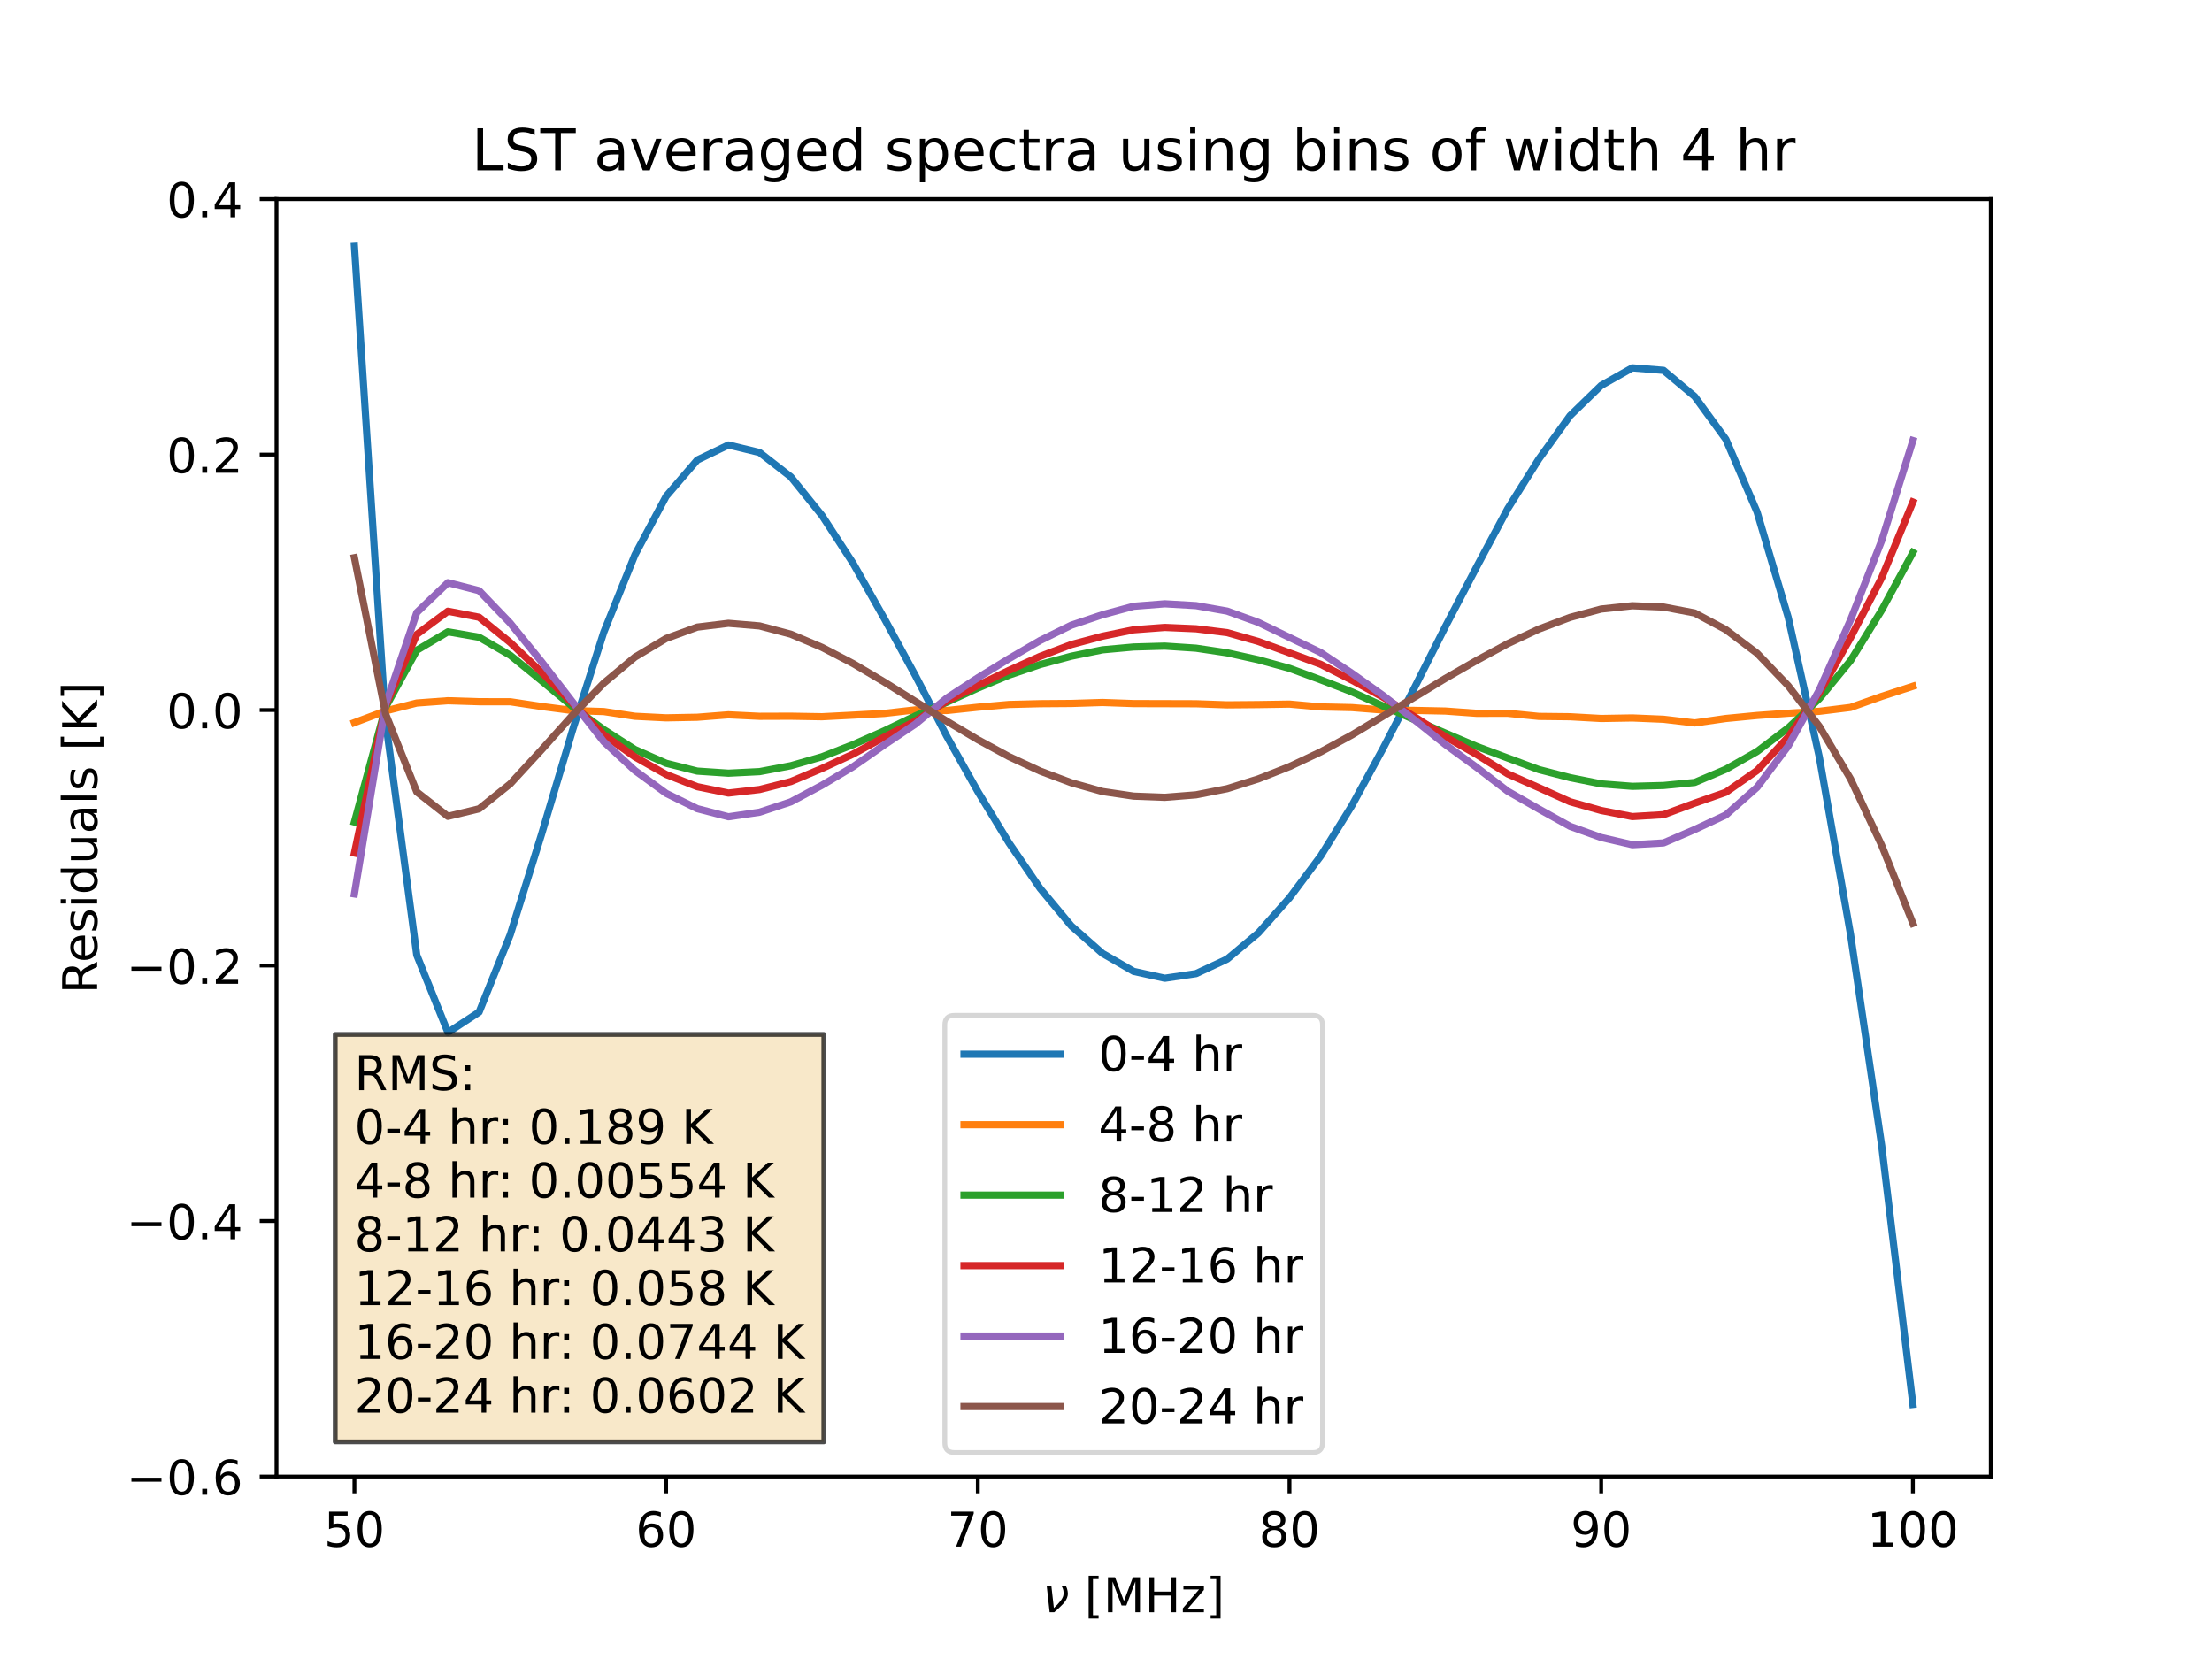 <?xml version="1.0" encoding="utf-8" standalone="no"?>
<!DOCTYPE svg PUBLIC "-//W3C//DTD SVG 1.1//EN"
  "http://www.w3.org/Graphics/SVG/1.1/DTD/svg11.dtd">
<!-- Created with matplotlib (https://matplotlib.org/) -->
<svg height="345.6pt" version="1.1" viewBox="0 0 460.8 345.6" width="460.8pt" xmlns="http://www.w3.org/2000/svg" xmlns:xlink="http://www.w3.org/1999/xlink">
 <defs>
  <style type="text/css">*{stroke-linecap:butt;stroke-linejoin:round;}</style>
 </defs>
 <g id="figure_1">
  <g id="patch_1">
   <path d="M 0 345.6 
L 460.8 345.6 
L 460.8 0 
L 0 0 
z
" style="fill:#ffffff;"/>
  </g>
  <g id="axes_1">
   <g id="patch_2">
    <path d="M 57.6 307.584 
L 414.72 307.584 
L 414.72 41.472 
L 57.6 41.472 
z
" style="fill:#ffffff;"/>
   </g>
   <g id="matplotlib.axis_1">
    <g id="xtick_1">
     <g id="line2d_1">
      <defs>
       <path d="M 0 0 
L 0 3.5 
" id="m7e83d62413" style="stroke:#000000;stroke-width:0.8;"/>
      </defs>
      <g>
       <use style="stroke:#000000;stroke-width:0.8;" x="73.833" xlink:href="#m7e83d62413" y="307.584"/>
      </g>
     </g>
     <g id="text_1">
      <!-- 50 -->
      <g transform="translate(67.47 322.182)scale(0.1 -0.1)">
       <defs>
        <path d="M 10.797 72.906 
L 49.516 72.906 
L 49.516 64.594 
L 19.828 64.594 
L 19.828 46.734 
Q 21.969 47.469 24.109 47.828 
Q 26.266 48.188 28.422 48.188 
Q 40.625 48.188 47.75 41.5 
Q 54.891 34.812 54.891 23.391 
Q 54.891 11.625 47.562 5.094 
Q 40.234 -1.422 26.906 -1.422 
Q 22.312 -1.422 17.547 -0.641 
Q 12.797 0.141 7.719 1.703 
L 7.719 11.625 
Q 12.109 9.234 16.797 8.062 
Q 21.484 6.891 26.703 6.891 
Q 35.156 6.891 40.078 11.328 
Q 45.016 15.766 45.016 23.391 
Q 45.016 31 40.078 35.438 
Q 35.156 39.891 26.703 39.891 
Q 22.75 39.891 18.812 39.016 
Q 14.891 38.141 10.797 36.281 
z
" id="DejaVuSans-53"/>
        <path d="M 31.781 66.406 
Q 24.172 66.406 20.328 58.906 
Q 16.5 51.422 16.5 36.375 
Q 16.5 21.391 20.328 13.891 
Q 24.172 6.391 31.781 6.391 
Q 39.453 6.391 43.281 13.891 
Q 47.125 21.391 47.125 36.375 
Q 47.125 51.422 43.281 58.906 
Q 39.453 66.406 31.781 66.406 
z
M 31.781 74.219 
Q 44.047 74.219 50.516 64.516 
Q 56.984 54.828 56.984 36.375 
Q 56.984 17.969 50.516 8.266 
Q 44.047 -1.422 31.781 -1.422 
Q 19.531 -1.422 13.062 8.266 
Q 6.594 17.969 6.594 36.375 
Q 6.594 54.828 13.062 64.516 
Q 19.531 74.219 31.781 74.219 
z
" id="DejaVuSans-48"/>
       </defs>
       <use xlink:href="#DejaVuSans-53"/>
       <use x="63.623" xlink:href="#DejaVuSans-48"/>
      </g>
     </g>
    </g>
    <g id="xtick_2">
     <g id="line2d_2">
      <g>
       <use style="stroke:#000000;stroke-width:0.8;" x="138.764" xlink:href="#m7e83d62413" y="307.584"/>
      </g>
     </g>
     <g id="text_2">
      <!-- 60 -->
      <g transform="translate(132.401 322.182)scale(0.1 -0.1)">
       <defs>
        <path d="M 33.016 40.375 
Q 26.375 40.375 22.484 35.828 
Q 18.609 31.297 18.609 23.391 
Q 18.609 15.531 22.484 10.953 
Q 26.375 6.391 33.016 6.391 
Q 39.656 6.391 43.531 10.953 
Q 47.406 15.531 47.406 23.391 
Q 47.406 31.297 43.531 35.828 
Q 39.656 40.375 33.016 40.375 
z
M 52.594 71.297 
L 52.594 62.312 
Q 48.875 64.062 45.094 64.984 
Q 41.312 65.922 37.594 65.922 
Q 27.828 65.922 22.672 59.328 
Q 17.531 52.734 16.797 39.406 
Q 19.672 43.656 24.016 45.922 
Q 28.375 48.188 33.594 48.188 
Q 44.578 48.188 50.953 41.516 
Q 57.328 34.859 57.328 23.391 
Q 57.328 12.156 50.688 5.359 
Q 44.047 -1.422 33.016 -1.422 
Q 20.359 -1.422 13.672 8.266 
Q 6.984 17.969 6.984 36.375 
Q 6.984 53.656 15.188 63.938 
Q 23.391 74.219 37.203 74.219 
Q 40.922 74.219 44.703 73.484 
Q 48.484 72.75 52.594 71.297 
z
" id="DejaVuSans-54"/>
       </defs>
       <use xlink:href="#DejaVuSans-54"/>
       <use x="63.623" xlink:href="#DejaVuSans-48"/>
      </g>
     </g>
    </g>
    <g id="xtick_3">
     <g id="line2d_3">
      <g>
       <use style="stroke:#000000;stroke-width:0.8;" x="203.695" xlink:href="#m7e83d62413" y="307.584"/>
      </g>
     </g>
     <g id="text_3">
      <!-- 70 -->
      <g transform="translate(197.332 322.182)scale(0.1 -0.1)">
       <defs>
        <path d="M 8.203 72.906 
L 55.078 72.906 
L 55.078 68.703 
L 28.609 0 
L 18.312 0 
L 43.219 64.594 
L 8.203 64.594 
z
" id="DejaVuSans-55"/>
       </defs>
       <use xlink:href="#DejaVuSans-55"/>
       <use x="63.623" xlink:href="#DejaVuSans-48"/>
      </g>
     </g>
    </g>
    <g id="xtick_4">
     <g id="line2d_4">
      <g>
       <use style="stroke:#000000;stroke-width:0.8;" x="268.625" xlink:href="#m7e83d62413" y="307.584"/>
      </g>
     </g>
     <g id="text_4">
      <!-- 80 -->
      <g transform="translate(262.263 322.182)scale(0.1 -0.1)">
       <defs>
        <path d="M 31.781 34.625 
Q 24.75 34.625 20.719 30.859 
Q 16.703 27.094 16.703 20.516 
Q 16.703 13.922 20.719 10.156 
Q 24.75 6.391 31.781 6.391 
Q 38.812 6.391 42.859 10.172 
Q 46.922 13.969 46.922 20.516 
Q 46.922 27.094 42.891 30.859 
Q 38.875 34.625 31.781 34.625 
z
M 21.922 38.812 
Q 15.578 40.375 12.031 44.719 
Q 8.5 49.078 8.5 55.328 
Q 8.5 64.062 14.719 69.141 
Q 20.953 74.219 31.781 74.219 
Q 42.672 74.219 48.875 69.141 
Q 55.078 64.062 55.078 55.328 
Q 55.078 49.078 51.531 44.719 
Q 48 40.375 41.703 38.812 
Q 48.828 37.156 52.797 32.312 
Q 56.781 27.484 56.781 20.516 
Q 56.781 9.906 50.312 4.234 
Q 43.844 -1.422 31.781 -1.422 
Q 19.734 -1.422 13.25 4.234 
Q 6.781 9.906 6.781 20.516 
Q 6.781 27.484 10.781 32.312 
Q 14.797 37.156 21.922 38.812 
z
M 18.312 54.391 
Q 18.312 48.734 21.844 45.562 
Q 25.391 42.391 31.781 42.391 
Q 38.141 42.391 41.719 45.562 
Q 45.312 48.734 45.312 54.391 
Q 45.312 60.062 41.719 63.234 
Q 38.141 66.406 31.781 66.406 
Q 25.391 66.406 21.844 63.234 
Q 18.312 60.062 18.312 54.391 
z
" id="DejaVuSans-56"/>
       </defs>
       <use xlink:href="#DejaVuSans-56"/>
       <use x="63.623" xlink:href="#DejaVuSans-48"/>
      </g>
     </g>
    </g>
    <g id="xtick_5">
     <g id="line2d_5">
      <g>
       <use style="stroke:#000000;stroke-width:0.8;" x="333.556" xlink:href="#m7e83d62413" y="307.584"/>
      </g>
     </g>
     <g id="text_5">
      <!-- 90 -->
      <g transform="translate(327.194 322.182)scale(0.1 -0.1)">
       <defs>
        <path d="M 10.984 1.516 
L 10.984 10.5 
Q 14.703 8.734 18.5 7.812 
Q 22.312 6.891 25.984 6.891 
Q 35.75 6.891 40.891 13.453 
Q 46.047 20.016 46.781 33.406 
Q 43.953 29.203 39.594 26.953 
Q 35.25 24.703 29.984 24.703 
Q 19.047 24.703 12.672 31.312 
Q 6.297 37.938 6.297 49.422 
Q 6.297 60.641 12.938 67.422 
Q 19.578 74.219 30.609 74.219 
Q 43.266 74.219 49.922 64.516 
Q 56.594 54.828 56.594 36.375 
Q 56.594 19.141 48.406 8.859 
Q 40.234 -1.422 26.422 -1.422 
Q 22.703 -1.422 18.891 -0.688 
Q 15.094 0.047 10.984 1.516 
z
M 30.609 32.422 
Q 37.25 32.422 41.125 36.953 
Q 45.016 41.5 45.016 49.422 
Q 45.016 57.281 41.125 61.844 
Q 37.25 66.406 30.609 66.406 
Q 23.969 66.406 20.094 61.844 
Q 16.219 57.281 16.219 49.422 
Q 16.219 41.5 20.094 36.953 
Q 23.969 32.422 30.609 32.422 
z
" id="DejaVuSans-57"/>
       </defs>
       <use xlink:href="#DejaVuSans-57"/>
       <use x="63.623" xlink:href="#DejaVuSans-48"/>
      </g>
     </g>
    </g>
    <g id="xtick_6">
     <g id="line2d_6">
      <g>
       <use style="stroke:#000000;stroke-width:0.8;" x="398.487" xlink:href="#m7e83d62413" y="307.584"/>
      </g>
     </g>
     <g id="text_6">
      <!-- 100 -->
      <g transform="translate(388.944 322.182)scale(0.1 -0.1)">
       <defs>
        <path d="M 12.406 8.297 
L 28.516 8.297 
L 28.516 63.922 
L 10.984 60.406 
L 10.984 69.391 
L 28.422 72.906 
L 38.281 72.906 
L 38.281 8.297 
L 54.391 8.297 
L 54.391 0 
L 12.406 0 
z
" id="DejaVuSans-49"/>
       </defs>
       <use xlink:href="#DejaVuSans-49"/>
       <use x="63.623" xlink:href="#DejaVuSans-48"/>
       <use x="127.246" xlink:href="#DejaVuSans-48"/>
      </g>
     </g>
    </g>
    <g id="text_7">
     <!-- $\nu$ [MHz] -->
     <g transform="translate(217.16 335.861)scale(0.1 -0.1)">
      <defs>
       <path d="M 14.984 0 
L 8.938 54.688 
L 18.609 54.688 
L 23.781 8.797 
Q 30.812 14.844 37.359 23.25 
Q 42.281 29.547 43.562 35.016 
Q 44.141 37.594 43.891 42.484 
Q 43.656 48.297 39.75 54.688 
L 48.828 54.688 
L 48.828 54.688 
Q 51.375 50.344 52.391 44.281 
Q 53.375 38.719 52.641 34.906 
Q 50.781 25.344 42.484 16.797 
Q 31.641 5.672 24.562 0 
z
" id="DejaVuSans-Oblique-957"/>
       <path id="DejaVuSans-32"/>
       <path d="M 8.594 75.984 
L 29.297 75.984 
L 29.297 69 
L 17.578 69 
L 17.578 -6.203 
L 29.297 -6.203 
L 29.297 -13.188 
L 8.594 -13.188 
z
" id="DejaVuSans-91"/>
       <path d="M 9.812 72.906 
L 24.516 72.906 
L 43.109 23.297 
L 61.812 72.906 
L 76.516 72.906 
L 76.516 0 
L 66.891 0 
L 66.891 64.016 
L 48.094 14.016 
L 38.188 14.016 
L 19.391 64.016 
L 19.391 0 
L 9.812 0 
z
" id="DejaVuSans-77"/>
       <path d="M 9.812 72.906 
L 19.672 72.906 
L 19.672 43.016 
L 55.516 43.016 
L 55.516 72.906 
L 65.375 72.906 
L 65.375 0 
L 55.516 0 
L 55.516 34.719 
L 19.672 34.719 
L 19.672 0 
L 9.812 0 
z
" id="DejaVuSans-72"/>
       <path d="M 5.516 54.688 
L 48.188 54.688 
L 48.188 46.484 
L 14.406 7.172 
L 48.188 7.172 
L 48.188 0 
L 4.297 0 
L 4.297 8.203 
L 38.094 47.516 
L 5.516 47.516 
z
" id="DejaVuSans-122"/>
       <path d="M 30.422 75.984 
L 30.422 -13.188 
L 9.719 -13.188 
L 9.719 -6.203 
L 21.391 -6.203 
L 21.391 69 
L 9.719 69 
L 9.719 75.984 
z
" id="DejaVuSans-93"/>
      </defs>
      <use transform="translate(0 0.016)" xlink:href="#DejaVuSans-Oblique-957"/>
      <use transform="translate(55.859 0.016)" xlink:href="#DejaVuSans-32"/>
      <use transform="translate(87.646 0.016)" xlink:href="#DejaVuSans-91"/>
      <use transform="translate(126.66 0.016)" xlink:href="#DejaVuSans-77"/>
      <use transform="translate(212.939 0.016)" xlink:href="#DejaVuSans-72"/>
      <use transform="translate(288.135 0.016)" xlink:href="#DejaVuSans-122"/>
      <use transform="translate(340.625 0.016)" xlink:href="#DejaVuSans-93"/>
     </g>
    </g>
   </g>
   <g id="matplotlib.axis_2">
    <g id="ytick_1">
     <g id="line2d_7">
      <defs>
       <path d="M 0 0 
L -3.5 0 
" id="mbd86c0ea29" style="stroke:#000000;stroke-width:0.8;"/>
      </defs>
      <g>
       <use style="stroke:#000000;stroke-width:0.8;" x="57.6" xlink:href="#mbd86c0ea29" y="307.584"/>
      </g>
     </g>
     <g id="text_8">
      <!-- −0.6 -->
      <g transform="translate(26.317 311.383)scale(0.1 -0.1)">
       <defs>
        <path d="M 10.594 35.5 
L 73.188 35.5 
L 73.188 27.203 
L 10.594 27.203 
z
" id="DejaVuSans-8722"/>
        <path d="M 10.688 12.406 
L 21 12.406 
L 21 0 
L 10.688 0 
z
" id="DejaVuSans-46"/>
       </defs>
       <use xlink:href="#DejaVuSans-8722"/>
       <use x="83.789" xlink:href="#DejaVuSans-48"/>
       <use x="147.412" xlink:href="#DejaVuSans-46"/>
       <use x="179.199" xlink:href="#DejaVuSans-54"/>
      </g>
     </g>
    </g>
    <g id="ytick_2">
     <g id="line2d_8">
      <g>
       <use style="stroke:#000000;stroke-width:0.8;" x="57.6" xlink:href="#mbd86c0ea29" y="254.362"/>
      </g>
     </g>
     <g id="text_9">
      <!-- −0.4 -->
      <g transform="translate(26.317 258.161)scale(0.1 -0.1)">
       <defs>
        <path d="M 37.797 64.312 
L 12.891 25.391 
L 37.797 25.391 
z
M 35.203 72.906 
L 47.609 72.906 
L 47.609 25.391 
L 58.016 25.391 
L 58.016 17.188 
L 47.609 17.188 
L 47.609 0 
L 37.797 0 
L 37.797 17.188 
L 4.891 17.188 
L 4.891 26.703 
z
" id="DejaVuSans-52"/>
       </defs>
       <use xlink:href="#DejaVuSans-8722"/>
       <use x="83.789" xlink:href="#DejaVuSans-48"/>
       <use x="147.412" xlink:href="#DejaVuSans-46"/>
       <use x="179.199" xlink:href="#DejaVuSans-52"/>
      </g>
     </g>
    </g>
    <g id="ytick_3">
     <g id="line2d_9">
      <g>
       <use style="stroke:#000000;stroke-width:0.8;" x="57.6" xlink:href="#mbd86c0ea29" y="201.139"/>
      </g>
     </g>
     <g id="text_10">
      <!-- −0.2 -->
      <g transform="translate(26.317 204.938)scale(0.1 -0.1)">
       <defs>
        <path d="M 19.188 8.297 
L 53.609 8.297 
L 53.609 0 
L 7.328 0 
L 7.328 8.297 
Q 12.938 14.109 22.625 23.891 
Q 32.328 33.688 34.812 36.531 
Q 39.547 41.844 41.422 45.531 
Q 43.312 49.219 43.312 52.781 
Q 43.312 58.594 39.234 62.25 
Q 35.156 65.922 28.609 65.922 
Q 23.969 65.922 18.812 64.312 
Q 13.672 62.703 7.812 59.422 
L 7.812 69.391 
Q 13.766 71.781 18.938 73 
Q 24.125 74.219 28.422 74.219 
Q 39.75 74.219 46.484 68.547 
Q 53.219 62.891 53.219 53.422 
Q 53.219 48.922 51.531 44.891 
Q 49.859 40.875 45.406 35.406 
Q 44.188 33.984 37.641 27.219 
Q 31.109 20.453 19.188 8.297 
z
" id="DejaVuSans-50"/>
       </defs>
       <use xlink:href="#DejaVuSans-8722"/>
       <use x="83.789" xlink:href="#DejaVuSans-48"/>
       <use x="147.412" xlink:href="#DejaVuSans-46"/>
       <use x="179.199" xlink:href="#DejaVuSans-50"/>
      </g>
     </g>
    </g>
    <g id="ytick_4">
     <g id="line2d_10">
      <g>
       <use style="stroke:#000000;stroke-width:0.8;" x="57.6" xlink:href="#mbd86c0ea29" y="147.917"/>
      </g>
     </g>
     <g id="text_11">
      <!-- 0.0 -->
      <g transform="translate(34.697 151.716)scale(0.1 -0.1)">
       <use xlink:href="#DejaVuSans-48"/>
       <use x="63.623" xlink:href="#DejaVuSans-46"/>
       <use x="95.41" xlink:href="#DejaVuSans-48"/>
      </g>
     </g>
    </g>
    <g id="ytick_5">
     <g id="line2d_11">
      <g>
       <use style="stroke:#000000;stroke-width:0.8;" x="57.6" xlink:href="#mbd86c0ea29" y="94.694"/>
      </g>
     </g>
     <g id="text_12">
      <!-- 0.2 -->
      <g transform="translate(34.697 98.494)scale(0.1 -0.1)">
       <use xlink:href="#DejaVuSans-48"/>
       <use x="63.623" xlink:href="#DejaVuSans-46"/>
       <use x="95.41" xlink:href="#DejaVuSans-50"/>
      </g>
     </g>
    </g>
    <g id="ytick_6">
     <g id="line2d_12">
      <g>
       <use style="stroke:#000000;stroke-width:0.8;" x="57.6" xlink:href="#mbd86c0ea29" y="41.472"/>
      </g>
     </g>
     <g id="text_13">
      <!-- 0.4 -->
      <g transform="translate(34.697 45.271)scale(0.1 -0.1)">
       <use xlink:href="#DejaVuSans-48"/>
       <use x="63.623" xlink:href="#DejaVuSans-46"/>
       <use x="95.41" xlink:href="#DejaVuSans-52"/>
      </g>
     </g>
    </g>
    <g id="text_14">
     <!-- Residuals [K] -->
     <g transform="translate(20.238 207.018)rotate(-90)scale(0.1 -0.1)">
      <defs>
       <path d="M 44.391 34.188 
Q 47.562 33.109 50.562 29.594 
Q 53.562 26.078 56.594 19.922 
L 66.609 0 
L 56 0 
L 46.688 18.703 
Q 43.062 26.031 39.672 28.422 
Q 36.281 30.812 30.422 30.812 
L 19.672 30.812 
L 19.672 0 
L 9.812 0 
L 9.812 72.906 
L 32.078 72.906 
Q 44.578 72.906 50.734 67.672 
Q 56.891 62.453 56.891 51.906 
Q 56.891 45.016 53.688 40.469 
Q 50.484 35.938 44.391 34.188 
z
M 19.672 64.797 
L 19.672 38.922 
L 32.078 38.922 
Q 39.203 38.922 42.844 42.219 
Q 46.484 45.516 46.484 51.906 
Q 46.484 58.297 42.844 61.547 
Q 39.203 64.797 32.078 64.797 
z
" id="DejaVuSans-82"/>
       <path d="M 56.203 29.594 
L 56.203 25.203 
L 14.891 25.203 
Q 15.484 15.922 20.484 11.062 
Q 25.484 6.203 34.422 6.203 
Q 39.594 6.203 44.453 7.469 
Q 49.312 8.734 54.109 11.281 
L 54.109 2.781 
Q 49.266 0.734 44.188 -0.344 
Q 39.109 -1.422 33.891 -1.422 
Q 20.797 -1.422 13.156 6.188 
Q 5.516 13.812 5.516 26.812 
Q 5.516 40.234 12.766 48.109 
Q 20.016 56 32.328 56 
Q 43.359 56 49.781 48.891 
Q 56.203 41.797 56.203 29.594 
z
M 47.219 32.234 
Q 47.125 39.594 43.094 43.984 
Q 39.062 48.391 32.422 48.391 
Q 24.906 48.391 20.391 44.141 
Q 15.875 39.891 15.188 32.172 
z
" id="DejaVuSans-101"/>
       <path d="M 44.281 53.078 
L 44.281 44.578 
Q 40.484 46.531 36.375 47.5 
Q 32.281 48.484 27.875 48.484 
Q 21.188 48.484 17.844 46.438 
Q 14.5 44.391 14.5 40.281 
Q 14.5 37.156 16.891 35.375 
Q 19.281 33.594 26.516 31.984 
L 29.594 31.297 
Q 39.156 29.25 43.188 25.516 
Q 47.219 21.781 47.219 15.094 
Q 47.219 7.469 41.188 3.016 
Q 35.156 -1.422 24.609 -1.422 
Q 20.219 -1.422 15.453 -0.562 
Q 10.688 0.297 5.422 2 
L 5.422 11.281 
Q 10.406 8.688 15.234 7.391 
Q 20.062 6.109 24.812 6.109 
Q 31.156 6.109 34.562 8.281 
Q 37.984 10.453 37.984 14.406 
Q 37.984 18.062 35.516 20.016 
Q 33.062 21.969 24.703 23.781 
L 21.578 24.516 
Q 13.234 26.266 9.516 29.906 
Q 5.812 33.547 5.812 39.891 
Q 5.812 47.609 11.281 51.797 
Q 16.75 56 26.812 56 
Q 31.781 56 36.172 55.266 
Q 40.578 54.547 44.281 53.078 
z
" id="DejaVuSans-115"/>
       <path d="M 9.422 54.688 
L 18.406 54.688 
L 18.406 0 
L 9.422 0 
z
M 9.422 75.984 
L 18.406 75.984 
L 18.406 64.594 
L 9.422 64.594 
z
" id="DejaVuSans-105"/>
       <path d="M 45.406 46.391 
L 45.406 75.984 
L 54.391 75.984 
L 54.391 0 
L 45.406 0 
L 45.406 8.203 
Q 42.578 3.328 38.25 0.953 
Q 33.938 -1.422 27.875 -1.422 
Q 17.969 -1.422 11.734 6.484 
Q 5.516 14.406 5.516 27.297 
Q 5.516 40.188 11.734 48.094 
Q 17.969 56 27.875 56 
Q 33.938 56 38.25 53.625 
Q 42.578 51.266 45.406 46.391 
z
M 14.797 27.297 
Q 14.797 17.391 18.875 11.75 
Q 22.953 6.109 30.078 6.109 
Q 37.203 6.109 41.297 11.75 
Q 45.406 17.391 45.406 27.297 
Q 45.406 37.203 41.297 42.844 
Q 37.203 48.484 30.078 48.484 
Q 22.953 48.484 18.875 42.844 
Q 14.797 37.203 14.797 27.297 
z
" id="DejaVuSans-100"/>
       <path d="M 8.5 21.578 
L 8.5 54.688 
L 17.484 54.688 
L 17.484 21.922 
Q 17.484 14.156 20.5 10.266 
Q 23.531 6.391 29.594 6.391 
Q 36.859 6.391 41.078 11.031 
Q 45.312 15.672 45.312 23.688 
L 45.312 54.688 
L 54.297 54.688 
L 54.297 0 
L 45.312 0 
L 45.312 8.406 
Q 42.047 3.422 37.719 1 
Q 33.406 -1.422 27.688 -1.422 
Q 18.266 -1.422 13.375 4.438 
Q 8.5 10.297 8.5 21.578 
z
M 31.109 56 
z
" id="DejaVuSans-117"/>
       <path d="M 34.281 27.484 
Q 23.391 27.484 19.188 25 
Q 14.984 22.516 14.984 16.5 
Q 14.984 11.719 18.141 8.906 
Q 21.297 6.109 26.703 6.109 
Q 34.188 6.109 38.703 11.406 
Q 43.219 16.703 43.219 25.484 
L 43.219 27.484 
z
M 52.203 31.203 
L 52.203 0 
L 43.219 0 
L 43.219 8.297 
Q 40.141 3.328 35.547 0.953 
Q 30.953 -1.422 24.312 -1.422 
Q 15.922 -1.422 10.953 3.297 
Q 6 8.016 6 15.922 
Q 6 25.141 12.172 29.828 
Q 18.359 34.516 30.609 34.516 
L 43.219 34.516 
L 43.219 35.406 
Q 43.219 41.609 39.141 45 
Q 35.062 48.391 27.688 48.391 
Q 23 48.391 18.547 47.266 
Q 14.109 46.141 10.016 43.891 
L 10.016 52.203 
Q 14.938 54.109 19.578 55.047 
Q 24.219 56 28.609 56 
Q 40.484 56 46.344 49.844 
Q 52.203 43.703 52.203 31.203 
z
" id="DejaVuSans-97"/>
       <path d="M 9.422 75.984 
L 18.406 75.984 
L 18.406 0 
L 9.422 0 
z
" id="DejaVuSans-108"/>
       <path d="M 9.812 72.906 
L 19.672 72.906 
L 19.672 42.094 
L 52.391 72.906 
L 65.094 72.906 
L 28.906 38.922 
L 67.672 0 
L 54.688 0 
L 19.672 35.109 
L 19.672 0 
L 9.812 0 
z
" id="DejaVuSans-75"/>
      </defs>
      <use xlink:href="#DejaVuSans-82"/>
      <use x="64.982" xlink:href="#DejaVuSans-101"/>
      <use x="126.506" xlink:href="#DejaVuSans-115"/>
      <use x="178.605" xlink:href="#DejaVuSans-105"/>
      <use x="206.389" xlink:href="#DejaVuSans-100"/>
      <use x="269.865" xlink:href="#DejaVuSans-117"/>
      <use x="333.244" xlink:href="#DejaVuSans-97"/>
      <use x="394.523" xlink:href="#DejaVuSans-108"/>
      <use x="422.307" xlink:href="#DejaVuSans-115"/>
      <use x="474.406" xlink:href="#DejaVuSans-32"/>
      <use x="506.193" xlink:href="#DejaVuSans-91"/>
      <use x="545.207" xlink:href="#DejaVuSans-75"/>
      <use x="610.783" xlink:href="#DejaVuSans-93"/>
     </g>
    </g>
   </g>
   <g id="line2d_13">
    <path clip-path="url(#p237035cfdb)" d="M 73.833 51.312 
L 80.326 150.165 
L 86.819 198.962 
L 93.312 215.081 
L 99.805 210.835 
L 106.298 194.693 
L 112.791 173.869 
L 119.284 152.075 
L 125.777 131.705 
L 132.271 115.567 
L 138.764 103.395 
L 145.257 95.83 
L 151.75 92.691 
L 158.243 94.271 
L 164.736 99.337 
L 171.229 107.381 
L 177.722 117.356 
L 184.215 128.847 
L 190.708 140.768 
L 197.201 153.331 
L 203.695 164.89 
L 210.188 175.586 
L 216.681 185.078 
L 223.174 192.884 
L 229.667 198.608 
L 236.16 202.354 
L 242.653 203.783 
L 249.146 202.825 
L 255.639 199.794 
L 262.132 194.353 
L 268.625 187.029 
L 275.119 178.335 
L 281.612 167.835 
L 288.105 155.93 
L 294.598 143.397 
L 301.091 130.542 
L 307.584 118.134 
L 314.077 105.981 
L 320.57 95.623 
L 327.063 86.602 
L 333.556 80.294 
L 340.049 76.627 
L 346.543 77.149 
L 353.036 82.592 
L 359.529 91.51 
L 366.022 106.637 
L 372.515 128.598 
L 379.008 157.763 
L 385.501 194.676 
L 391.994 238.715 
L 398.487 292.577 
" style="fill:none;stroke:#1f77b4;stroke-linecap:square;stroke-width:1.5;"/>
   </g>
   <g id="line2d_14">
    <path clip-path="url(#p237035cfdb)" d="M 73.833 150.536 
L 80.326 148.092 
L 86.819 146.454 
L 93.312 145.978 
L 99.805 146.184 
L 106.298 146.187 
L 112.791 147.172 
L 119.284 148.022 
L 125.777 148.229 
L 132.271 149.212 
L 138.764 149.539 
L 145.257 149.415 
L 151.75 148.907 
L 158.243 149.221 
L 164.736 149.199 
L 171.229 149.311 
L 177.722 148.977 
L 184.215 148.617 
L 190.708 147.878 
L 197.201 148.016 
L 203.695 147.33 
L 210.188 146.756 
L 216.681 146.593 
L 223.174 146.545 
L 229.667 146.34 
L 236.16 146.57 
L 242.653 146.586 
L 249.146 146.605 
L 255.639 146.836 
L 262.132 146.779 
L 268.625 146.677 
L 275.119 147.263 
L 281.612 147.404 
L 288.105 147.915 
L 294.598 147.989 
L 301.091 148.125 
L 307.584 148.595 
L 314.077 148.587 
L 320.57 149.239 
L 327.063 149.31 
L 333.556 149.674 
L 340.049 149.562 
L 346.543 149.835 
L 353.036 150.603 
L 359.529 149.673 
L 366.022 149.047 
L 372.515 148.578 
L 379.008 148.177 
L 385.501 147.375 
L 391.994 145.072 
L 398.487 142.959 
" style="fill:none;stroke:#ff7f0e;stroke-linecap:square;stroke-width:1.5;"/>
   </g>
   <g id="line2d_15">
    <path clip-path="url(#p237035cfdb)" d="M 73.833 171.241 
L 80.326 147.332 
L 86.819 135.464 
L 93.312 131.615 
L 99.805 132.748 
L 106.298 136.504 
L 112.791 141.797 
L 119.284 147.218 
L 125.777 151.982 
L 132.271 156.138 
L 138.764 158.998 
L 145.257 160.634 
L 151.75 161.068 
L 158.243 160.743 
L 164.736 159.515 
L 171.229 157.651 
L 177.722 155.112 
L 184.215 152.247 
L 190.708 149.123 
L 197.201 146.315 
L 203.695 143.342 
L 210.188 140.646 
L 216.681 138.435 
L 223.174 136.698 
L 229.667 135.371 
L 236.16 134.78 
L 242.653 134.595 
L 249.146 135.025 
L 255.639 135.995 
L 262.132 137.439 
L 268.625 139.226 
L 275.119 141.618 
L 281.612 144.132 
L 288.105 147.075 
L 294.598 149.896 
L 301.091 152.722 
L 307.584 155.478 
L 314.077 157.908 
L 320.57 160.314 
L 327.063 161.989 
L 333.556 163.296 
L 340.049 163.802 
L 346.543 163.63 
L 353.036 162.997 
L 359.529 160.246 
L 366.022 156.557 
L 372.515 151.641 
L 379.008 145.541 
L 385.501 137.627 
L 391.994 127.091 
L 398.487 115.101 
" style="fill:none;stroke:#2ca02c;stroke-linecap:square;stroke-width:1.5;"/>
   </g>
   <g id="line2d_16">
    <path clip-path="url(#p237035cfdb)" d="M 73.833 177.703 
L 80.326 147.011 
L 86.819 132.16 
L 93.312 127.324 
L 99.805 128.583 
L 106.298 133.849 
L 112.791 140.038 
L 119.284 146.549 
L 125.777 153.075 
L 132.271 157.679 
L 138.764 161.334 
L 145.257 163.881 
L 151.75 165.207 
L 158.243 164.469 
L 164.736 162.817 
L 171.229 160.083 
L 177.722 157.085 
L 184.215 153.547 
L 190.708 150.214 
L 197.201 146.057 
L 203.695 142.797 
L 210.188 139.657 
L 216.681 136.734 
L 223.174 134.273 
L 229.667 132.535 
L 236.16 131.192 
L 242.653 130.703 
L 249.146 130.984 
L 255.639 131.784 
L 262.132 133.628 
L 268.625 136.003 
L 275.119 138.389 
L 281.612 141.69 
L 288.105 145.233 
L 294.598 149.271 
L 301.091 153.448 
L 307.584 157.157 
L 314.077 161.213 
L 320.57 164.081 
L 327.063 167.013 
L 333.556 168.839 
L 340.049 170.107 
L 346.543 169.711 
L 353.036 167.309 
L 359.529 165.042 
L 366.022 160.519 
L 372.515 153.517 
L 379.008 144.344 
L 385.501 132.853 
L 391.994 120.348 
L 398.487 104.586 
" style="fill:none;stroke:#d62728;stroke-linecap:square;stroke-width:1.5;"/>
   </g>
   <g id="line2d_17">
    <path clip-path="url(#p237035cfdb)" d="M 73.833 186.223 
L 80.326 146.792 
L 86.819 127.604 
L 93.312 121.375 
L 99.805 123.044 
L 106.298 129.819 
L 112.791 137.823 
L 119.284 146.241 
L 125.777 154.514 
L 132.271 160.524 
L 138.764 165.26 
L 145.257 168.461 
L 151.75 170.147 
L 158.243 169.196 
L 164.736 167.044 
L 171.229 163.577 
L 177.722 159.71 
L 184.215 155.172 
L 190.708 150.83 
L 197.201 145.437 
L 203.695 141.197 
L 210.188 137.213 
L 216.681 133.43 
L 223.174 130.237 
L 229.667 128.057 
L 236.16 126.297 
L 242.653 125.784 
L 249.146 126.159 
L 255.639 127.302 
L 262.132 129.653 
L 268.625 132.798 
L 275.119 135.932 
L 281.612 140.251 
L 288.105 144.872 
L 294.598 149.919 
L 301.091 155.098 
L 307.584 159.838 
L 314.077 164.817 
L 320.57 168.53 
L 327.063 172.137 
L 333.556 174.465 
L 340.049 175.971 
L 346.543 175.597 
L 353.036 172.803 
L 359.529 169.767 
L 366.022 164.023 
L 372.515 155.409 
L 379.008 143.72 
L 385.501 129.139 
L 391.994 112.608 
L 398.487 91.776 
" style="fill:none;stroke:#9467bd;stroke-linecap:square;stroke-width:1.5;"/>
   </g>
   <g id="line2d_18">
    <path clip-path="url(#p237035cfdb)" d="M 73.833 116.176 
L 80.326 148.718 
L 86.819 164.967 
L 93.312 170.06 
L 99.805 168.491 
L 106.298 163.282 
L 112.791 156.224 
L 119.284 148.969 
L 125.777 142.313 
L 132.271 136.885 
L 138.764 133.005 
L 145.257 130.635 
L 151.75 129.843 
L 158.243 130.39 
L 164.736 132.11 
L 171.229 134.854 
L 177.722 138.235 
L 184.215 142.079 
L 190.708 146.135 
L 197.201 150.219 
L 203.695 154.085 
L 210.188 157.612 
L 216.681 160.623 
L 223.174 163.06 
L 229.667 164.888 
L 236.16 165.849 
L 242.653 166.093 
L 249.146 165.576 
L 255.639 164.299 
L 262.132 162.259 
L 268.625 159.698 
L 275.119 156.636 
L 281.612 153.109 
L 288.105 149.197 
L 294.598 145.277 
L 301.091 141.331 
L 307.584 137.601 
L 314.077 134.092 
L 320.57 131.051 
L 327.063 128.615 
L 333.556 126.873 
L 340.049 126.185 
L 346.543 126.456 
L 353.036 127.695 
L 359.529 131.172 
L 366.022 136.076 
L 372.515 142.85 
L 379.008 151.325 
L 385.501 162.251 
L 391.994 176.124 
L 398.487 192.341 
" style="fill:none;stroke:#8c564b;stroke-linecap:square;stroke-width:1.5;"/>
   </g>
   <g id="patch_3">
    <path d="M 57.6 307.584 
L 57.6 41.472 
" style="fill:none;stroke:#000000;stroke-linecap:square;stroke-linejoin:miter;stroke-width:0.8;"/>
   </g>
   <g id="patch_4">
    <path d="M 414.72 307.584 
L 414.72 41.472 
" style="fill:none;stroke:#000000;stroke-linecap:square;stroke-linejoin:miter;stroke-width:0.8;"/>
   </g>
   <g id="patch_5">
    <path d="M 57.6 307.584 
L 414.72 307.584 
" style="fill:none;stroke:#000000;stroke-linecap:square;stroke-linejoin:miter;stroke-width:0.8;"/>
   </g>
   <g id="patch_6">
    <path d="M 57.6 41.472 
L 414.72 41.472 
" style="fill:none;stroke:#000000;stroke-linecap:square;stroke-linejoin:miter;stroke-width:0.8;"/>
   </g>
   <g id="text_15">
    <g id="patch_7">
     <path d="M 69.833 300.358 
L 171.616 300.358 
L 171.616 215.493 
L 69.833 215.493 
z
" style="fill:#f5deb3;opacity:0.7;stroke:#000000;stroke-linejoin:miter;"/>
    </g>
    <!-- RMS: -->
    <g transform="translate(73.833 227.092)scale(0.1 -0.1)">
     <defs>
      <path d="M 53.516 70.516 
L 53.516 60.891 
Q 47.906 63.578 42.922 64.891 
Q 37.938 66.219 33.297 66.219 
Q 25.25 66.219 20.875 63.094 
Q 16.5 59.969 16.5 54.203 
Q 16.5 49.359 19.406 46.891 
Q 22.312 44.438 30.422 42.922 
L 36.375 41.703 
Q 47.406 39.594 52.656 34.297 
Q 57.906 29 57.906 20.125 
Q 57.906 9.516 50.797 4.047 
Q 43.703 -1.422 29.984 -1.422 
Q 24.812 -1.422 18.969 -0.25 
Q 13.141 0.922 6.891 3.219 
L 6.891 13.375 
Q 12.891 10.016 18.656 8.297 
Q 24.422 6.594 29.984 6.594 
Q 38.422 6.594 43.016 9.906 
Q 47.609 13.234 47.609 19.391 
Q 47.609 24.75 44.312 27.781 
Q 41.016 30.812 33.5 32.328 
L 27.484 33.5 
Q 16.453 35.688 11.516 40.375 
Q 6.594 45.062 6.594 53.422 
Q 6.594 63.094 13.406 68.656 
Q 20.219 74.219 32.172 74.219 
Q 37.312 74.219 42.625 73.281 
Q 47.953 72.359 53.516 70.516 
z
" id="DejaVuSans-83"/>
      <path d="M 11.719 12.406 
L 22.016 12.406 
L 22.016 0 
L 11.719 0 
z
M 11.719 51.703 
L 22.016 51.703 
L 22.016 39.312 
L 11.719 39.312 
z
" id="DejaVuSans-58"/>
     </defs>
     <use xlink:href="#DejaVuSans-82"/>
     <use x="69.482" xlink:href="#DejaVuSans-77"/>
     <use x="155.762" xlink:href="#DejaVuSans-83"/>
     <use x="219.238" xlink:href="#DejaVuSans-58"/>
    </g>
    <!-- 0-4 hr: 0.189 K -->
    <g transform="translate(73.833 238.289)scale(0.1 -0.1)">
     <defs>
      <path d="M 4.891 31.391 
L 31.203 31.391 
L 31.203 23.391 
L 4.891 23.391 
z
" id="DejaVuSans-45"/>
      <path d="M 54.891 33.016 
L 54.891 0 
L 45.906 0 
L 45.906 32.719 
Q 45.906 40.484 42.875 44.328 
Q 39.844 48.188 33.797 48.188 
Q 26.516 48.188 22.312 43.547 
Q 18.109 38.922 18.109 30.906 
L 18.109 0 
L 9.078 0 
L 9.078 75.984 
L 18.109 75.984 
L 18.109 46.188 
Q 21.344 51.125 25.703 53.562 
Q 30.078 56 35.797 56 
Q 45.219 56 50.047 50.172 
Q 54.891 44.344 54.891 33.016 
z
" id="DejaVuSans-104"/>
      <path d="M 41.109 46.297 
Q 39.594 47.172 37.812 47.578 
Q 36.031 48 33.891 48 
Q 26.266 48 22.188 43.047 
Q 18.109 38.094 18.109 28.812 
L 18.109 0 
L 9.078 0 
L 9.078 54.688 
L 18.109 54.688 
L 18.109 46.188 
Q 20.953 51.172 25.484 53.578 
Q 30.031 56 36.531 56 
Q 37.453 56 38.578 55.875 
Q 39.703 55.766 41.062 55.516 
z
" id="DejaVuSans-114"/>
     </defs>
     <use xlink:href="#DejaVuSans-48"/>
     <use x="63.623" xlink:href="#DejaVuSans-45"/>
     <use x="99.707" xlink:href="#DejaVuSans-52"/>
     <use x="163.33" xlink:href="#DejaVuSans-32"/>
     <use x="195.117" xlink:href="#DejaVuSans-104"/>
     <use x="258.496" xlink:href="#DejaVuSans-114"/>
     <use x="297.859" xlink:href="#DejaVuSans-58"/>
     <use x="331.551" xlink:href="#DejaVuSans-32"/>
     <use x="363.338" xlink:href="#DejaVuSans-48"/>
     <use x="426.961" xlink:href="#DejaVuSans-46"/>
     <use x="458.748" xlink:href="#DejaVuSans-49"/>
     <use x="522.371" xlink:href="#DejaVuSans-56"/>
     <use x="585.994" xlink:href="#DejaVuSans-57"/>
     <use x="649.617" xlink:href="#DejaVuSans-32"/>
     <use x="681.404" xlink:href="#DejaVuSans-75"/>
    </g>
    <!-- 4-8 hr: 0.00554 K -->
    <g transform="translate(73.833 249.487)scale(0.1 -0.1)">
     <use xlink:href="#DejaVuSans-52"/>
     <use x="63.623" xlink:href="#DejaVuSans-45"/>
     <use x="99.707" xlink:href="#DejaVuSans-56"/>
     <use x="163.33" xlink:href="#DejaVuSans-32"/>
     <use x="195.117" xlink:href="#DejaVuSans-104"/>
     <use x="258.496" xlink:href="#DejaVuSans-114"/>
     <use x="297.859" xlink:href="#DejaVuSans-58"/>
     <use x="331.551" xlink:href="#DejaVuSans-32"/>
     <use x="363.338" xlink:href="#DejaVuSans-48"/>
     <use x="426.961" xlink:href="#DejaVuSans-46"/>
     <use x="458.748" xlink:href="#DejaVuSans-48"/>
     <use x="522.371" xlink:href="#DejaVuSans-48"/>
     <use x="585.994" xlink:href="#DejaVuSans-53"/>
     <use x="649.617" xlink:href="#DejaVuSans-53"/>
     <use x="713.24" xlink:href="#DejaVuSans-52"/>
     <use x="776.863" xlink:href="#DejaVuSans-32"/>
     <use x="808.65" xlink:href="#DejaVuSans-75"/>
    </g>
    <!-- 8-12 hr: 0.0443 K -->
    <g transform="translate(73.833 260.685)scale(0.1 -0.1)">
     <defs>
      <path d="M 40.578 39.312 
Q 47.656 37.797 51.625 33 
Q 55.609 28.219 55.609 21.188 
Q 55.609 10.406 48.188 4.484 
Q 40.766 -1.422 27.094 -1.422 
Q 22.516 -1.422 17.656 -0.516 
Q 12.797 0.391 7.625 2.203 
L 7.625 11.719 
Q 11.719 9.328 16.594 8.109 
Q 21.484 6.891 26.812 6.891 
Q 36.078 6.891 40.938 10.547 
Q 45.797 14.203 45.797 21.188 
Q 45.797 27.641 41.281 31.266 
Q 36.766 34.906 28.719 34.906 
L 20.219 34.906 
L 20.219 43.016 
L 29.109 43.016 
Q 36.375 43.016 40.234 45.922 
Q 44.094 48.828 44.094 54.297 
Q 44.094 59.906 40.109 62.906 
Q 36.141 65.922 28.719 65.922 
Q 24.656 65.922 20.016 65.031 
Q 15.375 64.156 9.812 62.312 
L 9.812 71.094 
Q 15.438 72.656 20.344 73.438 
Q 25.25 74.219 29.594 74.219 
Q 40.828 74.219 47.359 69.109 
Q 53.906 64.016 53.906 55.328 
Q 53.906 49.266 50.438 45.094 
Q 46.969 40.922 40.578 39.312 
z
" id="DejaVuSans-51"/>
     </defs>
     <use xlink:href="#DejaVuSans-56"/>
     <use x="63.623" xlink:href="#DejaVuSans-45"/>
     <use x="99.707" xlink:href="#DejaVuSans-49"/>
     <use x="163.33" xlink:href="#DejaVuSans-50"/>
     <use x="226.953" xlink:href="#DejaVuSans-32"/>
     <use x="258.74" xlink:href="#DejaVuSans-104"/>
     <use x="322.119" xlink:href="#DejaVuSans-114"/>
     <use x="361.482" xlink:href="#DejaVuSans-58"/>
     <use x="395.174" xlink:href="#DejaVuSans-32"/>
     <use x="426.961" xlink:href="#DejaVuSans-48"/>
     <use x="490.584" xlink:href="#DejaVuSans-46"/>
     <use x="522.371" xlink:href="#DejaVuSans-48"/>
     <use x="585.994" xlink:href="#DejaVuSans-52"/>
     <use x="649.617" xlink:href="#DejaVuSans-52"/>
     <use x="713.24" xlink:href="#DejaVuSans-51"/>
     <use x="776.863" xlink:href="#DejaVuSans-32"/>
     <use x="808.65" xlink:href="#DejaVuSans-75"/>
    </g>
    <!-- 12-16 hr: 0.058 K -->
    <g transform="translate(73.833 271.883)scale(0.1 -0.1)">
     <use xlink:href="#DejaVuSans-49"/>
     <use x="63.623" xlink:href="#DejaVuSans-50"/>
     <use x="127.246" xlink:href="#DejaVuSans-45"/>
     <use x="163.33" xlink:href="#DejaVuSans-49"/>
     <use x="226.953" xlink:href="#DejaVuSans-54"/>
     <use x="290.576" xlink:href="#DejaVuSans-32"/>
     <use x="322.363" xlink:href="#DejaVuSans-104"/>
     <use x="385.742" xlink:href="#DejaVuSans-114"/>
     <use x="425.105" xlink:href="#DejaVuSans-58"/>
     <use x="458.797" xlink:href="#DejaVuSans-32"/>
     <use x="490.584" xlink:href="#DejaVuSans-48"/>
     <use x="554.207" xlink:href="#DejaVuSans-46"/>
     <use x="585.994" xlink:href="#DejaVuSans-48"/>
     <use x="649.617" xlink:href="#DejaVuSans-53"/>
     <use x="713.24" xlink:href="#DejaVuSans-56"/>
     <use x="776.863" xlink:href="#DejaVuSans-32"/>
     <use x="808.65" xlink:href="#DejaVuSans-75"/>
    </g>
    <!-- 16-20 hr: 0.0744 K -->
    <g transform="translate(73.833 283.081)scale(0.1 -0.1)">
     <use xlink:href="#DejaVuSans-49"/>
     <use x="63.623" xlink:href="#DejaVuSans-54"/>
     <use x="127.246" xlink:href="#DejaVuSans-45"/>
     <use x="163.33" xlink:href="#DejaVuSans-50"/>
     <use x="226.953" xlink:href="#DejaVuSans-48"/>
     <use x="290.576" xlink:href="#DejaVuSans-32"/>
     <use x="322.363" xlink:href="#DejaVuSans-104"/>
     <use x="385.742" xlink:href="#DejaVuSans-114"/>
     <use x="425.105" xlink:href="#DejaVuSans-58"/>
     <use x="458.797" xlink:href="#DejaVuSans-32"/>
     <use x="490.584" xlink:href="#DejaVuSans-48"/>
     <use x="554.207" xlink:href="#DejaVuSans-46"/>
     <use x="585.994" xlink:href="#DejaVuSans-48"/>
     <use x="649.617" xlink:href="#DejaVuSans-55"/>
     <use x="713.24" xlink:href="#DejaVuSans-52"/>
     <use x="776.863" xlink:href="#DejaVuSans-52"/>
     <use x="840.486" xlink:href="#DejaVuSans-32"/>
     <use x="872.273" xlink:href="#DejaVuSans-75"/>
    </g>
    <!-- 20-24 hr: 0.0602 K -->
    <g transform="translate(73.833 294.278)scale(0.1 -0.1)">
     <use xlink:href="#DejaVuSans-50"/>
     <use x="63.623" xlink:href="#DejaVuSans-48"/>
     <use x="127.246" xlink:href="#DejaVuSans-45"/>
     <use x="163.33" xlink:href="#DejaVuSans-50"/>
     <use x="226.953" xlink:href="#DejaVuSans-52"/>
     <use x="290.576" xlink:href="#DejaVuSans-32"/>
     <use x="322.363" xlink:href="#DejaVuSans-104"/>
     <use x="385.742" xlink:href="#DejaVuSans-114"/>
     <use x="425.105" xlink:href="#DejaVuSans-58"/>
     <use x="458.797" xlink:href="#DejaVuSans-32"/>
     <use x="490.584" xlink:href="#DejaVuSans-48"/>
     <use x="554.207" xlink:href="#DejaVuSans-46"/>
     <use x="585.994" xlink:href="#DejaVuSans-48"/>
     <use x="649.617" xlink:href="#DejaVuSans-54"/>
     <use x="713.24" xlink:href="#DejaVuSans-48"/>
     <use x="776.863" xlink:href="#DejaVuSans-50"/>
     <use x="840.486" xlink:href="#DejaVuSans-32"/>
     <use x="872.273" xlink:href="#DejaVuSans-75"/>
    </g>
   </g>
   <g id="text_16">
    <!-- LST averaged spectra using bins of width 4 hr -->
    <g transform="translate(98.275 35.472)scale(0.12 -0.12)">
     <defs>
      <path d="M 9.812 72.906 
L 19.672 72.906 
L 19.672 8.297 
L 55.172 8.297 
L 55.172 0 
L 9.812 0 
z
" id="DejaVuSans-76"/>
      <path d="M -0.297 72.906 
L 61.375 72.906 
L 61.375 64.594 
L 35.5 64.594 
L 35.5 0 
L 25.594 0 
L 25.594 64.594 
L -0.297 64.594 
z
" id="DejaVuSans-84"/>
      <path d="M 2.984 54.688 
L 12.5 54.688 
L 29.594 8.797 
L 46.688 54.688 
L 56.203 54.688 
L 35.688 0 
L 23.484 0 
z
" id="DejaVuSans-118"/>
      <path d="M 45.406 27.984 
Q 45.406 37.75 41.375 43.109 
Q 37.359 48.484 30.078 48.484 
Q 22.859 48.484 18.828 43.109 
Q 14.797 37.75 14.797 27.984 
Q 14.797 18.266 18.828 12.891 
Q 22.859 7.516 30.078 7.516 
Q 37.359 7.516 41.375 12.891 
Q 45.406 18.266 45.406 27.984 
z
M 54.391 6.781 
Q 54.391 -7.172 48.188 -13.984 
Q 42 -20.797 29.203 -20.797 
Q 24.469 -20.797 20.266 -20.094 
Q 16.062 -19.391 12.109 -17.922 
L 12.109 -9.188 
Q 16.062 -11.328 19.922 -12.344 
Q 23.781 -13.375 27.781 -13.375 
Q 36.625 -13.375 41.016 -8.766 
Q 45.406 -4.156 45.406 5.172 
L 45.406 9.625 
Q 42.625 4.781 38.281 2.391 
Q 33.938 0 27.875 0 
Q 17.828 0 11.672 7.656 
Q 5.516 15.328 5.516 27.984 
Q 5.516 40.672 11.672 48.328 
Q 17.828 56 27.875 56 
Q 33.938 56 38.281 53.609 
Q 42.625 51.219 45.406 46.391 
L 45.406 54.688 
L 54.391 54.688 
z
" id="DejaVuSans-103"/>
      <path d="M 18.109 8.203 
L 18.109 -20.797 
L 9.078 -20.797 
L 9.078 54.688 
L 18.109 54.688 
L 18.109 46.391 
Q 20.953 51.266 25.266 53.625 
Q 29.594 56 35.594 56 
Q 45.562 56 51.781 48.094 
Q 58.016 40.188 58.016 27.297 
Q 58.016 14.406 51.781 6.484 
Q 45.562 -1.422 35.594 -1.422 
Q 29.594 -1.422 25.266 0.953 
Q 20.953 3.328 18.109 8.203 
z
M 48.688 27.297 
Q 48.688 37.203 44.609 42.844 
Q 40.531 48.484 33.406 48.484 
Q 26.266 48.484 22.188 42.844 
Q 18.109 37.203 18.109 27.297 
Q 18.109 17.391 22.188 11.75 
Q 26.266 6.109 33.406 6.109 
Q 40.531 6.109 44.609 11.75 
Q 48.688 17.391 48.688 27.297 
z
" id="DejaVuSans-112"/>
      <path d="M 48.781 52.594 
L 48.781 44.188 
Q 44.969 46.297 41.141 47.344 
Q 37.312 48.391 33.406 48.391 
Q 24.656 48.391 19.812 42.844 
Q 14.984 37.312 14.984 27.297 
Q 14.984 17.281 19.812 11.734 
Q 24.656 6.203 33.406 6.203 
Q 37.312 6.203 41.141 7.25 
Q 44.969 8.297 48.781 10.406 
L 48.781 2.094 
Q 45.016 0.344 40.984 -0.531 
Q 36.969 -1.422 32.422 -1.422 
Q 20.062 -1.422 12.781 6.344 
Q 5.516 14.109 5.516 27.297 
Q 5.516 40.672 12.859 48.328 
Q 20.219 56 33.016 56 
Q 37.156 56 41.109 55.141 
Q 45.062 54.297 48.781 52.594 
z
" id="DejaVuSans-99"/>
      <path d="M 18.312 70.219 
L 18.312 54.688 
L 36.812 54.688 
L 36.812 47.703 
L 18.312 47.703 
L 18.312 18.016 
Q 18.312 11.328 20.141 9.422 
Q 21.969 7.516 27.594 7.516 
L 36.812 7.516 
L 36.812 0 
L 27.594 0 
Q 17.188 0 13.234 3.875 
Q 9.281 7.766 9.281 18.016 
L 9.281 47.703 
L 2.688 47.703 
L 2.688 54.688 
L 9.281 54.688 
L 9.281 70.219 
z
" id="DejaVuSans-116"/>
      <path d="M 54.891 33.016 
L 54.891 0 
L 45.906 0 
L 45.906 32.719 
Q 45.906 40.484 42.875 44.328 
Q 39.844 48.188 33.797 48.188 
Q 26.516 48.188 22.312 43.547 
Q 18.109 38.922 18.109 30.906 
L 18.109 0 
L 9.078 0 
L 9.078 54.688 
L 18.109 54.688 
L 18.109 46.188 
Q 21.344 51.125 25.703 53.562 
Q 30.078 56 35.797 56 
Q 45.219 56 50.047 50.172 
Q 54.891 44.344 54.891 33.016 
z
" id="DejaVuSans-110"/>
      <path d="M 48.688 27.297 
Q 48.688 37.203 44.609 42.844 
Q 40.531 48.484 33.406 48.484 
Q 26.266 48.484 22.188 42.844 
Q 18.109 37.203 18.109 27.297 
Q 18.109 17.391 22.188 11.75 
Q 26.266 6.109 33.406 6.109 
Q 40.531 6.109 44.609 11.75 
Q 48.688 17.391 48.688 27.297 
z
M 18.109 46.391 
Q 20.953 51.266 25.266 53.625 
Q 29.594 56 35.594 56 
Q 45.562 56 51.781 48.094 
Q 58.016 40.188 58.016 27.297 
Q 58.016 14.406 51.781 6.484 
Q 45.562 -1.422 35.594 -1.422 
Q 29.594 -1.422 25.266 0.953 
Q 20.953 3.328 18.109 8.203 
L 18.109 0 
L 9.078 0 
L 9.078 75.984 
L 18.109 75.984 
z
" id="DejaVuSans-98"/>
      <path d="M 30.609 48.391 
Q 23.391 48.391 19.188 42.75 
Q 14.984 37.109 14.984 27.297 
Q 14.984 17.484 19.156 11.844 
Q 23.344 6.203 30.609 6.203 
Q 37.797 6.203 41.984 11.859 
Q 46.188 17.531 46.188 27.297 
Q 46.188 37.016 41.984 42.703 
Q 37.797 48.391 30.609 48.391 
z
M 30.609 56 
Q 42.328 56 49.016 48.375 
Q 55.719 40.766 55.719 27.297 
Q 55.719 13.875 49.016 6.219 
Q 42.328 -1.422 30.609 -1.422 
Q 18.844 -1.422 12.172 6.219 
Q 5.516 13.875 5.516 27.297 
Q 5.516 40.766 12.172 48.375 
Q 18.844 56 30.609 56 
z
" id="DejaVuSans-111"/>
      <path d="M 37.109 75.984 
L 37.109 68.5 
L 28.516 68.5 
Q 23.688 68.5 21.797 66.547 
Q 19.922 64.594 19.922 59.516 
L 19.922 54.688 
L 34.719 54.688 
L 34.719 47.703 
L 19.922 47.703 
L 19.922 0 
L 10.891 0 
L 10.891 47.703 
L 2.297 47.703 
L 2.297 54.688 
L 10.891 54.688 
L 10.891 58.5 
Q 10.891 67.625 15.141 71.797 
Q 19.391 75.984 28.609 75.984 
z
" id="DejaVuSans-102"/>
      <path d="M 4.203 54.688 
L 13.188 54.688 
L 24.422 12.016 
L 35.594 54.688 
L 46.188 54.688 
L 57.422 12.016 
L 68.609 54.688 
L 77.594 54.688 
L 63.281 0 
L 52.688 0 
L 40.922 44.828 
L 29.109 0 
L 18.5 0 
z
" id="DejaVuSans-119"/>
     </defs>
     <use xlink:href="#DejaVuSans-76"/>
     <use x="55.713" xlink:href="#DejaVuSans-83"/>
     <use x="119.189" xlink:href="#DejaVuSans-84"/>
     <use x="180.273" xlink:href="#DejaVuSans-32"/>
     <use x="212.061" xlink:href="#DejaVuSans-97"/>
     <use x="273.34" xlink:href="#DejaVuSans-118"/>
     <use x="332.52" xlink:href="#DejaVuSans-101"/>
     <use x="394.043" xlink:href="#DejaVuSans-114"/>
     <use x="435.156" xlink:href="#DejaVuSans-97"/>
     <use x="496.436" xlink:href="#DejaVuSans-103"/>
     <use x="559.912" xlink:href="#DejaVuSans-101"/>
     <use x="621.436" xlink:href="#DejaVuSans-100"/>
     <use x="684.912" xlink:href="#DejaVuSans-32"/>
     <use x="716.699" xlink:href="#DejaVuSans-115"/>
     <use x="768.799" xlink:href="#DejaVuSans-112"/>
     <use x="832.275" xlink:href="#DejaVuSans-101"/>
     <use x="893.799" xlink:href="#DejaVuSans-99"/>
     <use x="948.779" xlink:href="#DejaVuSans-116"/>
     <use x="987.988" xlink:href="#DejaVuSans-114"/>
     <use x="1029.102" xlink:href="#DejaVuSans-97"/>
     <use x="1090.381" xlink:href="#DejaVuSans-32"/>
     <use x="1122.168" xlink:href="#DejaVuSans-117"/>
     <use x="1185.547" xlink:href="#DejaVuSans-115"/>
     <use x="1237.646" xlink:href="#DejaVuSans-105"/>
     <use x="1265.43" xlink:href="#DejaVuSans-110"/>
     <use x="1328.809" xlink:href="#DejaVuSans-103"/>
     <use x="1392.285" xlink:href="#DejaVuSans-32"/>
     <use x="1424.072" xlink:href="#DejaVuSans-98"/>
     <use x="1487.549" xlink:href="#DejaVuSans-105"/>
     <use x="1515.332" xlink:href="#DejaVuSans-110"/>
     <use x="1578.711" xlink:href="#DejaVuSans-115"/>
     <use x="1630.811" xlink:href="#DejaVuSans-32"/>
     <use x="1662.598" xlink:href="#DejaVuSans-111"/>
     <use x="1723.779" xlink:href="#DejaVuSans-102"/>
     <use x="1758.984" xlink:href="#DejaVuSans-32"/>
     <use x="1790.771" xlink:href="#DejaVuSans-119"/>
     <use x="1872.559" xlink:href="#DejaVuSans-105"/>
     <use x="1900.342" xlink:href="#DejaVuSans-100"/>
     <use x="1963.818" xlink:href="#DejaVuSans-116"/>
     <use x="2003.027" xlink:href="#DejaVuSans-104"/>
     <use x="2066.406" xlink:href="#DejaVuSans-32"/>
     <use x="2098.193" xlink:href="#DejaVuSans-52"/>
     <use x="2161.816" xlink:href="#DejaVuSans-32"/>
     <use x="2193.604" xlink:href="#DejaVuSans-104"/>
     <use x="2256.982" xlink:href="#DejaVuSans-114"/>
    </g>
   </g>
   <g id="legend_1">
    <g id="patch_8">
     <path d="M 198.818 302.584 
L 273.502 302.584 
Q 275.502 302.584 275.502 300.584 
L 275.502 213.515 
Q 275.502 211.515 273.502 211.515 
L 198.818 211.515 
Q 196.818 211.515 196.818 213.515 
L 196.818 300.584 
Q 196.818 302.584 198.818 302.584 
z
" style="fill:#ffffff;opacity:0.8;stroke:#cccccc;stroke-linejoin:miter;"/>
    </g>
    <g id="line2d_19">
     <path d="M 200.818 219.614 
L 220.818 219.614 
" style="fill:none;stroke:#1f77b4;stroke-linecap:square;stroke-width:1.5;"/>
    </g>
    <g id="line2d_20"/>
    <g id="text_17">
     <!-- 0-4 hr -->
     <g transform="translate(228.818 223.114)scale(0.1 -0.1)">
      <use xlink:href="#DejaVuSans-48"/>
      <use x="63.623" xlink:href="#DejaVuSans-45"/>
      <use x="99.707" xlink:href="#DejaVuSans-52"/>
      <use x="163.33" xlink:href="#DejaVuSans-32"/>
      <use x="195.117" xlink:href="#DejaVuSans-104"/>
      <use x="258.496" xlink:href="#DejaVuSans-114"/>
     </g>
    </g>
    <g id="line2d_21">
     <path d="M 200.818 234.292 
L 220.818 234.292 
" style="fill:none;stroke:#ff7f0e;stroke-linecap:square;stroke-width:1.5;"/>
    </g>
    <g id="line2d_22"/>
    <g id="text_18">
     <!-- 4-8 hr -->
     <g transform="translate(228.818 237.792)scale(0.1 -0.1)">
      <use xlink:href="#DejaVuSans-52"/>
      <use x="63.623" xlink:href="#DejaVuSans-45"/>
      <use x="99.707" xlink:href="#DejaVuSans-56"/>
      <use x="163.33" xlink:href="#DejaVuSans-32"/>
      <use x="195.117" xlink:href="#DejaVuSans-104"/>
      <use x="258.496" xlink:href="#DejaVuSans-114"/>
     </g>
    </g>
    <g id="line2d_23">
     <path d="M 200.818 248.97 
L 220.818 248.97 
" style="fill:none;stroke:#2ca02c;stroke-linecap:square;stroke-width:1.5;"/>
    </g>
    <g id="line2d_24"/>
    <g id="text_19">
     <!-- 8-12 hr -->
     <g transform="translate(228.818 252.47)scale(0.1 -0.1)">
      <use xlink:href="#DejaVuSans-56"/>
      <use x="63.623" xlink:href="#DejaVuSans-45"/>
      <use x="99.707" xlink:href="#DejaVuSans-49"/>
      <use x="163.33" xlink:href="#DejaVuSans-50"/>
      <use x="226.953" xlink:href="#DejaVuSans-32"/>
      <use x="258.74" xlink:href="#DejaVuSans-104"/>
      <use x="322.119" xlink:href="#DejaVuSans-114"/>
     </g>
    </g>
    <g id="line2d_25">
     <path d="M 200.818 263.648 
L 220.818 263.648 
" style="fill:none;stroke:#d62728;stroke-linecap:square;stroke-width:1.5;"/>
    </g>
    <g id="line2d_26"/>
    <g id="text_20">
     <!-- 12-16 hr -->
     <g transform="translate(228.818 267.148)scale(0.1 -0.1)">
      <use xlink:href="#DejaVuSans-49"/>
      <use x="63.623" xlink:href="#DejaVuSans-50"/>
      <use x="127.246" xlink:href="#DejaVuSans-45"/>
      <use x="163.33" xlink:href="#DejaVuSans-49"/>
      <use x="226.953" xlink:href="#DejaVuSans-54"/>
      <use x="290.576" xlink:href="#DejaVuSans-32"/>
      <use x="322.363" xlink:href="#DejaVuSans-104"/>
      <use x="385.742" xlink:href="#DejaVuSans-114"/>
     </g>
    </g>
    <g id="line2d_27">
     <path d="M 200.818 278.326 
L 220.818 278.326 
" style="fill:none;stroke:#9467bd;stroke-linecap:square;stroke-width:1.5;"/>
    </g>
    <g id="line2d_28"/>
    <g id="text_21">
     <!-- 16-20 hr -->
     <g transform="translate(228.818 281.826)scale(0.1 -0.1)">
      <use xlink:href="#DejaVuSans-49"/>
      <use x="63.623" xlink:href="#DejaVuSans-54"/>
      <use x="127.246" xlink:href="#DejaVuSans-45"/>
      <use x="163.33" xlink:href="#DejaVuSans-50"/>
      <use x="226.953" xlink:href="#DejaVuSans-48"/>
      <use x="290.576" xlink:href="#DejaVuSans-32"/>
      <use x="322.363" xlink:href="#DejaVuSans-104"/>
      <use x="385.742" xlink:href="#DejaVuSans-114"/>
     </g>
    </g>
    <g id="line2d_29">
     <path d="M 200.818 293.004 
L 220.818 293.004 
" style="fill:none;stroke:#8c564b;stroke-linecap:square;stroke-width:1.5;"/>
    </g>
    <g id="line2d_30"/>
    <g id="text_22">
     <!-- 20-24 hr -->
     <g transform="translate(228.818 296.504)scale(0.1 -0.1)">
      <use xlink:href="#DejaVuSans-50"/>
      <use x="63.623" xlink:href="#DejaVuSans-48"/>
      <use x="127.246" xlink:href="#DejaVuSans-45"/>
      <use x="163.33" xlink:href="#DejaVuSans-50"/>
      <use x="226.953" xlink:href="#DejaVuSans-52"/>
      <use x="290.576" xlink:href="#DejaVuSans-32"/>
      <use x="322.363" xlink:href="#DejaVuSans-104"/>
      <use x="385.742" xlink:href="#DejaVuSans-114"/>
     </g>
    </g>
   </g>
  </g>
 </g>
 <defs>
  <clipPath id="p237035cfdb">
   <rect height="266.112" width="357.12" x="57.6" y="41.472"/>
  </clipPath>
 </defs>
</svg>
